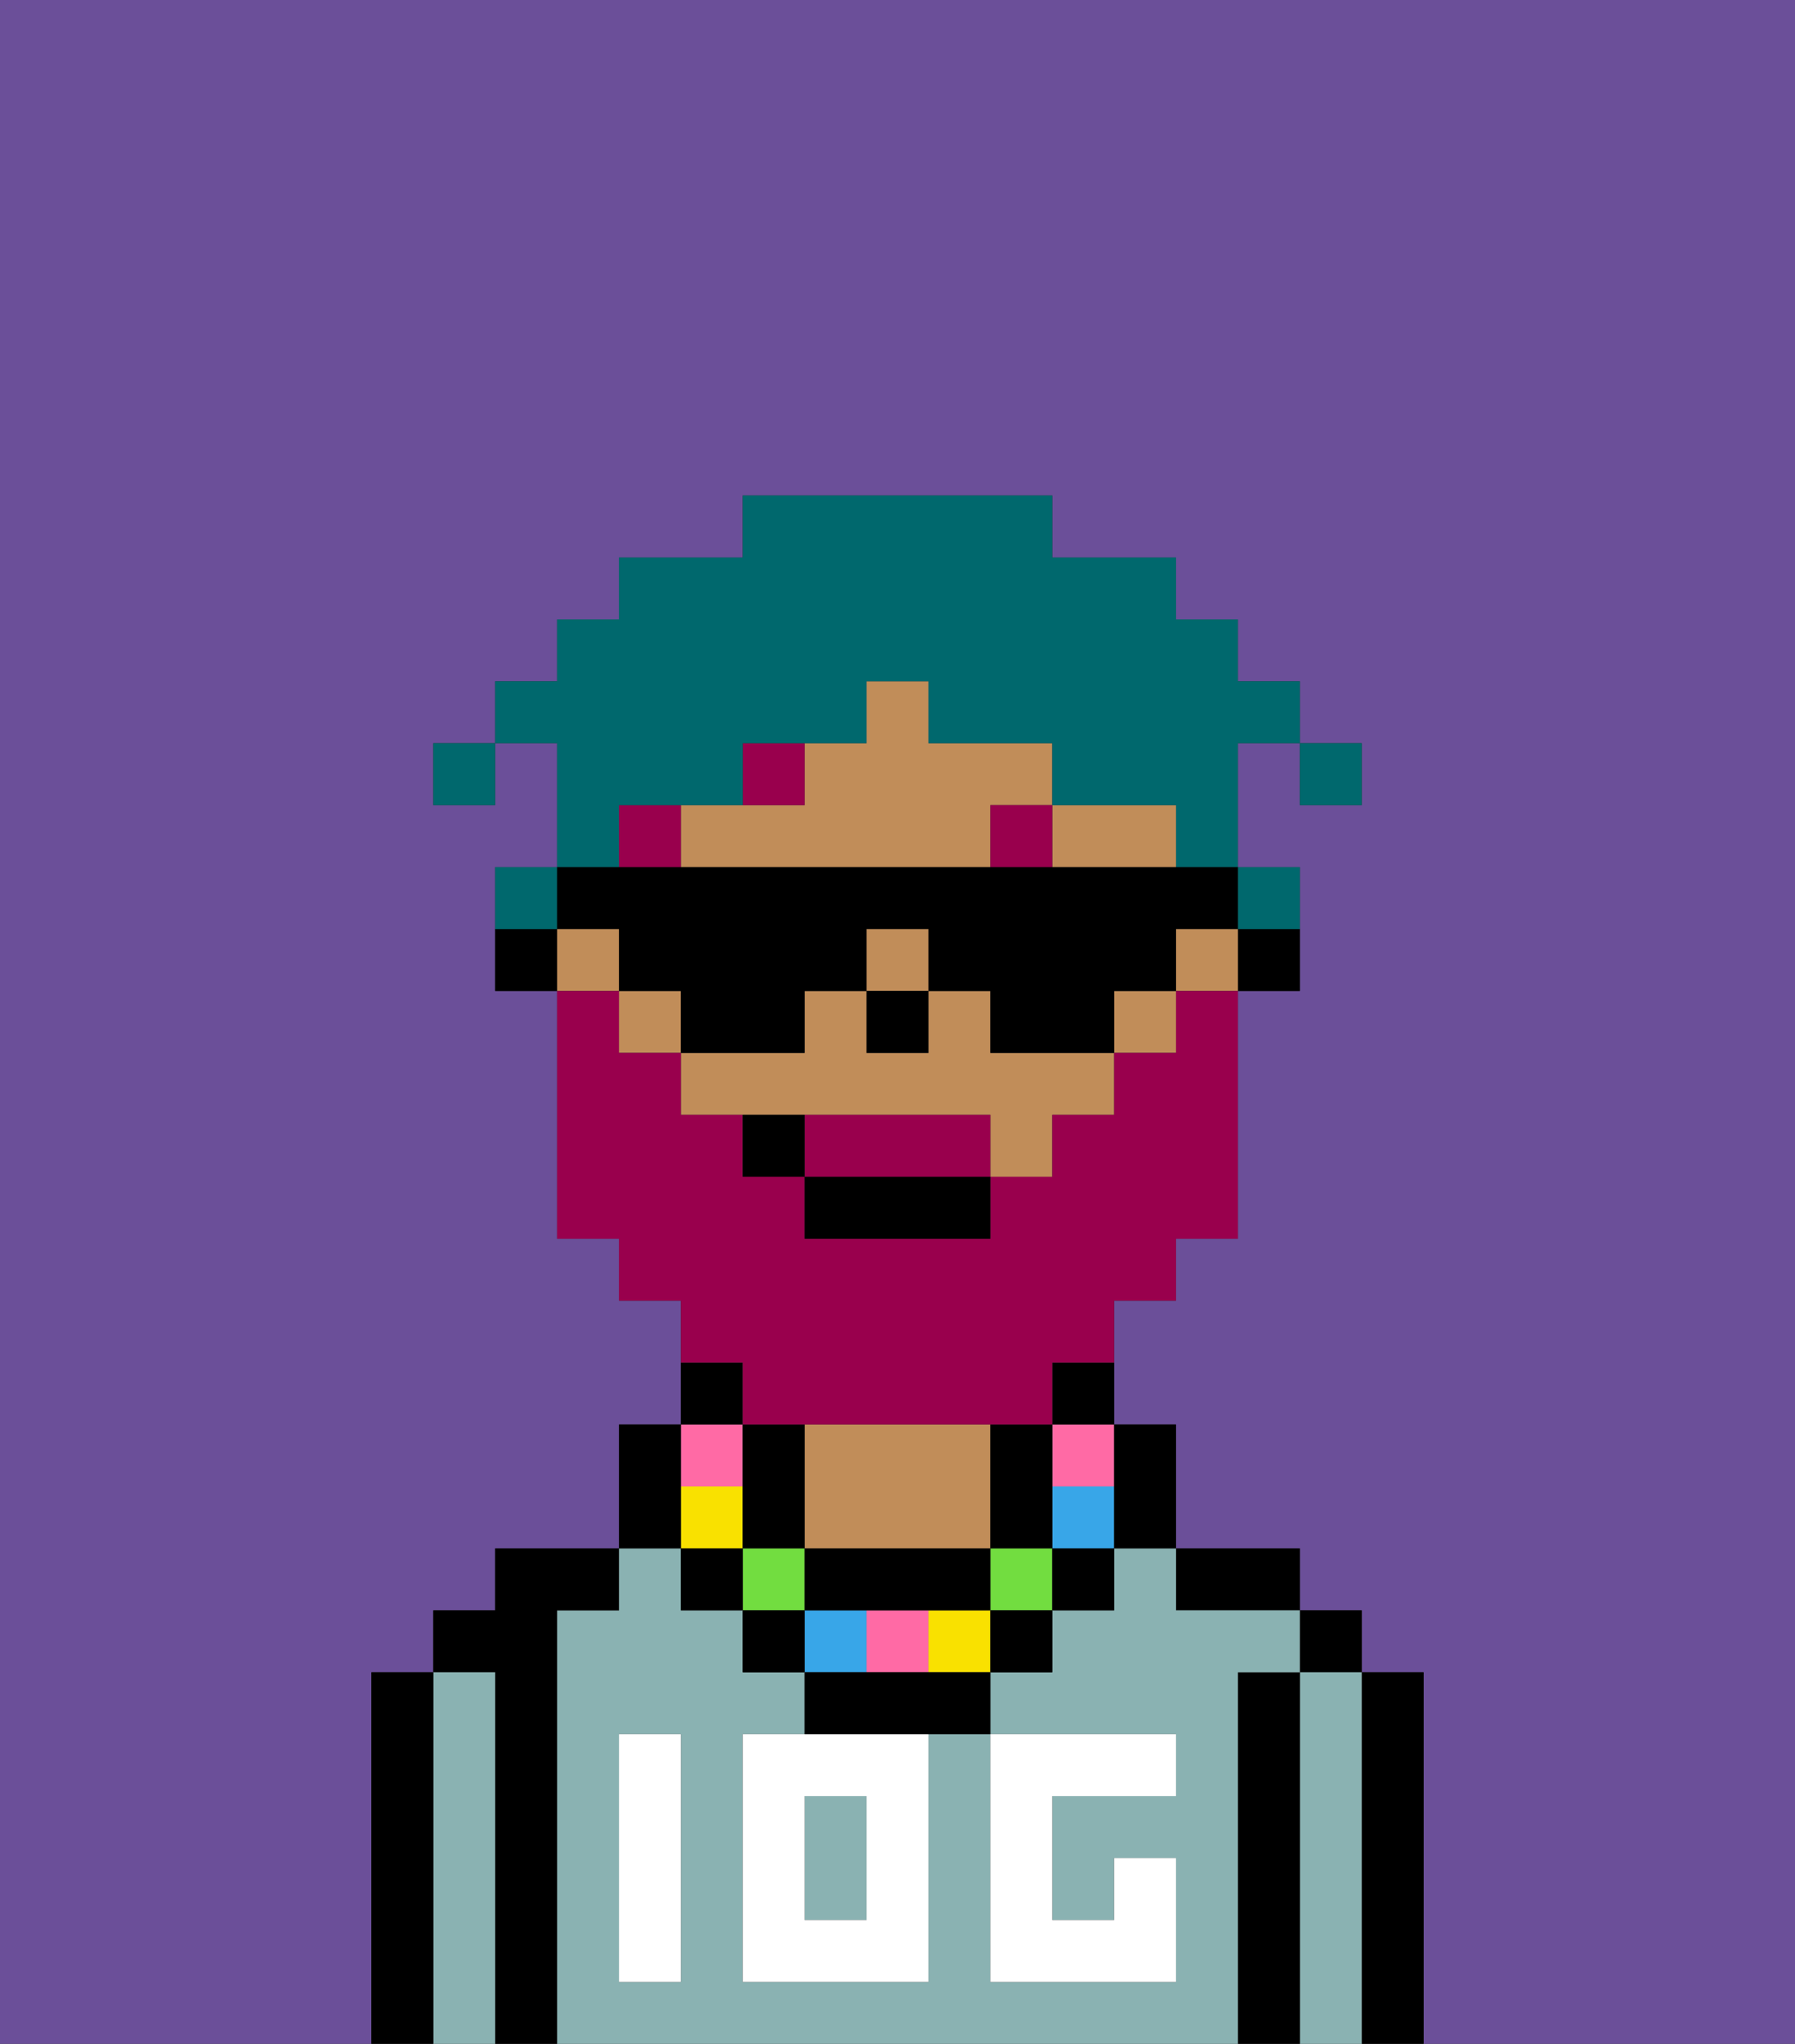 <svg xmlns="http://www.w3.org/2000/svg" viewBox="0 0 29 33"><rect x="0" y="0" width="29" height="33" fill="#333333" stroke="none"/><defs><style>polygon,rect,path{shape-rendering:crispedges;}.ga280-1{fill:#6b4f99;}.ga280-2{fill:#000000;}.ga280-3{fill:#8ab2b2;}.ga280-4{fill:#c18d59;}.ga280-5{fill:#ffffff;}.ga280-6{fill:#99004d;}.ga280-7{fill:#f9e100;}.ga280-8{fill:#72dd40;}.ga280-9{fill:#38a6e8;}.ga280-10{fill:#ff6aa5;}.ga280-11{fill:#99004d;}.ga280-12{fill:#00686d;}</style></defs><path class="ga280-1" d="M6,32V27H7V26H8V25h2V23h1V21H10V20H9V16H8V14H9V12H8v1H7V12H8V11H9V10h1V9h2V8h5V9h2v1h1v1h1v1h1v1H21V12H20v2h1v2H20v4H19v1H18v2h1v2h2v1h1v1h1v6h6V0H0V33H6Z"/><path class="ga280-2" d="M23,27H22v6h1V27Z"/><rect class="ga280-2" x="21" y="26" width="1" height="1"/><path class="ga280-3" d="M22,27H21v6h1V27Z"/><path class="ga280-2" d="M21,27H20v6h1V27Z"/><path class="ga280-2" d="M20,26h1V25H19v1Z"/><path class="ga280-3" d="M20,27h1V26H19V25H18v1H17v1H16v1h3v1H17v2h1V30h1v2H16V28H15v4H12V28h1V27H12V26H11V25H10v1H9v7H20V27Zm-9,2v3H10V28h1Z"/><rect class="ga280-3" x="13" y="29" width="1" height="2"/><path class="ga280-4" d="M14,25h2V23H13v2Z"/><path class="ga280-2" d="M9,26h1V25H8v1H7v1H8v6H9V26Z"/><path class="ga280-3" d="M8,27H7v6H8V27Z"/><path class="ga280-2" d="M7,27H6v6H7V27Z"/><path class="ga280-5" d="M12,28v4h3V28H12Zm2,3H13V29h1Z"/><path class="ga280-5" d="M10,29v3h1V28H10Z"/><path class="ga280-5" d="M16,32h3V30H18v1H17V29h2V28H16v4Z"/><path class="ga280-2" d="M20,16h1V15H20Z"/><rect class="ga280-4" x="19" y="15" width="1" height="1"/><rect class="ga280-4" x="10" y="16" width="1" height="1"/><path class="ga280-4" d="M16,16H15v1H14V16H13v1H11v1h5v1h1V18h1V17H16Z"/><rect class="ga280-4" x="18" y="16" width="1" height="1"/><rect class="ga280-4" x="14" y="15" width="1" height="1"/><path class="ga280-4" d="M18,13H17v1h2V13Z"/><rect class="ga280-4" x="9" y="15" width="1" height="1"/><path class="ga280-4" d="M17,13V12H15V11H14v1H13v1H11v1h5V13Z"/><path class="ga280-2" d="M8,15v1H9V15Z"/><rect class="ga280-2" x="14" y="16" width="1" height="1"/><rect class="ga280-6" x="10" y="13" width="1" height="1"/><path class="ga280-6" d="M13,12H12v1h1Z"/><rect class="ga280-6" x="16" y="13" width="1" height="1"/><rect class="ga280-7" x="11" y="24" width="1" height="1"/><rect class="ga280-8" x="12" y="25" width="1" height="1"/><rect class="ga280-9" x="13" y="26" width="1" height="1"/><rect class="ga280-8" x="16" y="25" width="1" height="1"/><rect class="ga280-10" x="14" y="26" width="1" height="1"/><rect class="ga280-7" x="15" y="26" width="1" height="1"/><rect class="ga280-9" x="17" y="24" width="1" height="1"/><rect class="ga280-10" x="11" y="23" width="1" height="1"/><rect class="ga280-10" x="17" y="23" width="1" height="1"/><path class="ga280-2" d="M12,22H11v1h1Z"/><path class="ga280-2" d="M13,25V23H12v2Z"/><path class="ga280-2" d="M13,25v1h3V25H13Z"/><path class="ga280-2" d="M17,25V23H16v2Z"/><path class="ga280-2" d="M17,23h1V22H17Z"/><path class="ga280-2" d="M18,25h1V23H18v2Z"/><rect class="ga280-2" x="17" y="25" width="1" height="1"/><rect class="ga280-2" x="16" y="26" width="1" height="1"/><path class="ga280-2" d="M14,27H13v1h3V27H14Z"/><rect class="ga280-2" x="12" y="26" width="1" height="1"/><rect class="ga280-2" x="11" y="25" width="1" height="1"/><path class="ga280-2" d="M11,24V23H10v2h1Z"/><path class="ga280-11" d="M15,18H13v1h3V18Z"/><path class="ga280-11" d="M12,23h5V22h1V21h1V20h1V16H19v1H18v1H17v1H16v1H13V19H12V18H11V17H10V16H9v4h1v1h1v1h1Z"/><rect class="ga280-2" x="13" y="19" width="3" height="1"/><path class="ga280-2" d="M12,18v1h1V18Z"/><rect class="ga280-12" x="21" y="12" width="1" height="1"/><path class="ga280-12" d="M10,13h2V12h2V11h1v1h2v1h2v1h1V12h1V11H20V10H19V9H17V8H12V9H10v1H9v1H8v1H9v2h1Z"/><path class="ga280-12" d="M21,15V14H20v1Z"/><path class="ga280-12" d="M9,14H8v1H9Z"/><rect class="ga280-12" x="7" y="12" width="1" height="1"/><path class="ga280-2" d="M10,15v1h1v1h2V16h1V15h1v1h1v1h2V16h1V15h1V14H9v1Z"/></svg>